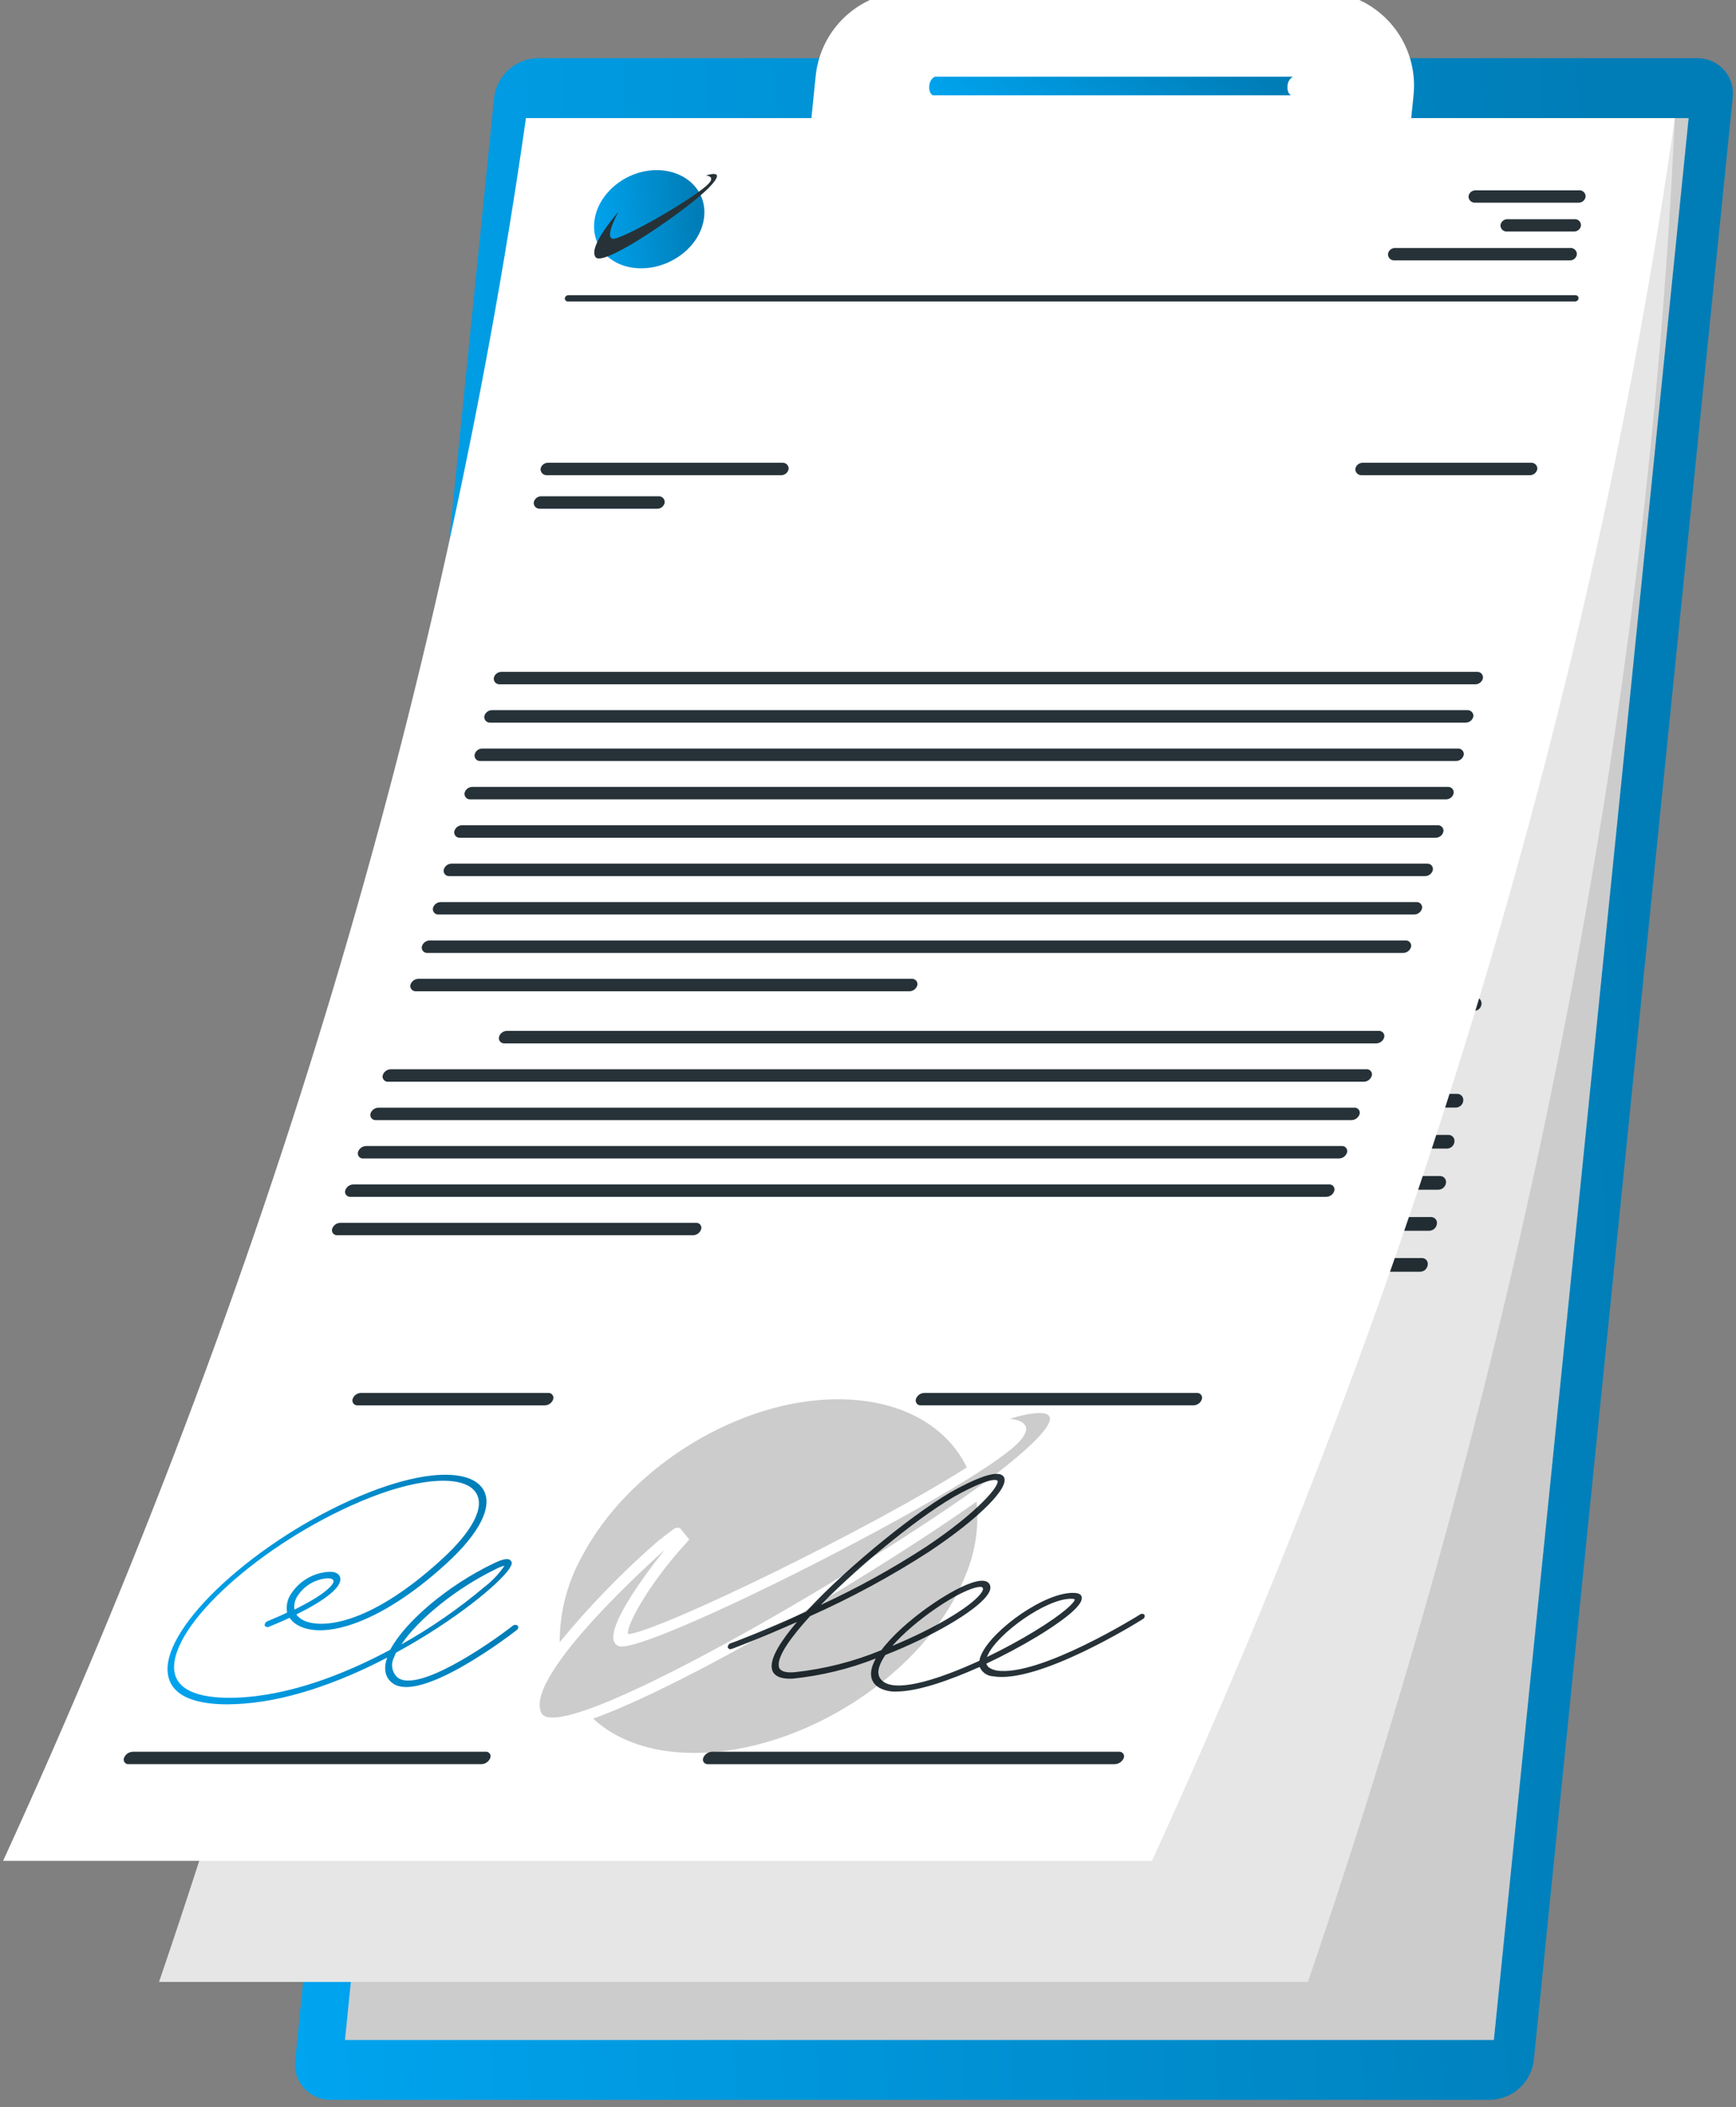 <svg width="150" height="182" viewBox="0 0 150 182" fill="none" xmlns="http://www.w3.org/2000/svg">
<rect x="0" y="0" width="150" height="182" fill="#808080" stroke="none"/>
<path d="M128.744 181.361H28.601C28.162 181.37 27.726 181.285 27.323 181.112C26.92 180.938 26.559 180.681 26.265 180.356C25.971 180.031 25.751 179.647 25.62 179.23C25.489 178.813 25.45 178.373 25.506 177.94L42.691 8.451C42.798 7.521 43.241 6.662 43.937 6.032C44.633 5.402 45.535 5.044 46.476 5.024H146.619C147.059 5.016 147.495 5.101 147.898 5.275C148.301 5.449 148.662 5.708 148.956 6.033C149.25 6.358 149.469 6.742 149.6 7.16C149.731 7.577 149.77 8.017 149.714 8.451L132.53 177.94C132.422 178.869 131.979 179.728 131.283 180.357C130.587 180.986 129.685 181.342 128.744 181.361Z" fill="url(#paint0_linear_572_9139)"/>
<path d="M113.75 17.865H76.744C76.392 17.872 76.042 17.804 75.719 17.665C75.395 17.525 75.106 17.318 74.871 17.058C74.635 16.797 74.459 16.489 74.354 16.154C74.249 15.82 74.217 15.467 74.262 15.12L75.292 4.929C75.313 4.797 75.379 4.676 75.478 4.586C75.578 4.495 75.705 4.441 75.839 4.432H117.381C117.444 4.432 117.507 4.445 117.564 4.47C117.622 4.496 117.674 4.533 117.715 4.581C117.757 4.628 117.788 4.683 117.807 4.743C117.825 4.804 117.83 4.867 117.821 4.929L116.792 15.12C116.704 15.865 116.348 16.555 115.788 17.059C115.229 17.564 114.505 17.85 113.75 17.865Z" fill="#263238"/>
<path d="M97.084 -0.225C96.329 -0.207 95.606 0.081 95.048 0.587C94.49 1.093 94.135 1.782 94.048 2.527L93.613 6.794H99.149L99.578 2.527C99.623 2.178 99.592 1.823 99.487 1.487C99.382 1.151 99.204 0.842 98.968 0.58C98.731 0.319 98.439 0.112 98.114 -0.027C97.789 -0.166 97.437 -0.234 97.084 -0.225ZM96.667 3.87C96.524 3.874 96.382 3.847 96.25 3.791C96.119 3.735 96.001 3.651 95.905 3.545C95.81 3.439 95.738 3.314 95.696 3.178C95.654 3.042 95.642 2.899 95.661 2.758C95.695 2.455 95.84 2.176 96.066 1.971C96.293 1.766 96.587 1.65 96.893 1.645C97.035 1.643 97.177 1.672 97.307 1.729C97.438 1.785 97.555 1.869 97.65 1.975C97.745 2.08 97.817 2.204 97.859 2.339C97.903 2.474 97.916 2.617 97.899 2.758C97.863 3.06 97.719 3.339 97.492 3.543C97.266 3.748 96.973 3.864 96.667 3.87Z" fill="#263238"/>
<path d="M114.047 7.385L113.303 14.794H98.321C98.346 14.456 98.3 14.117 98.186 13.798C98.071 13.479 97.891 13.187 97.657 12.941C97.423 12.695 97.14 12.5 96.826 12.369C96.512 12.238 96.174 12.173 95.833 12.179C95.1 12.194 94.396 12.464 93.843 12.942C93.289 13.42 92.921 14.075 92.803 14.794H77.821L78.571 7.385H114.047Z" stroke="white" stroke-width="16.267" stroke-linecap="round" stroke-linejoin="round"/>
<path d="M111.249 7.427C111.251 7.264 111.296 7.104 111.378 6.963C111.46 6.822 111.578 6.705 111.719 6.622H80.767C80.626 6.705 80.508 6.822 80.426 6.963C80.343 7.104 80.299 7.264 80.297 7.427C80.231 8.066 80.6 8.232 80.6 8.232H111.553C111.553 8.232 111.184 8.066 111.249 7.427Z" fill="url(#paint1_linear_572_9139)"/>
<path d="M129.077 176.188H29.81L46.637 10.202H145.905L129.077 176.188Z" fill="white"/>
<path d="M138.023 27.718H51.023C50.944 27.718 50.869 27.687 50.813 27.632C50.757 27.576 50.726 27.501 50.726 27.423C50.726 27.344 50.757 27.269 50.813 27.213C50.869 27.158 50.944 27.127 51.023 27.127H138.023C138.102 27.127 138.178 27.158 138.234 27.213C138.289 27.269 138.321 27.344 138.321 27.423C138.321 27.501 138.289 27.576 138.234 27.632C138.178 27.687 138.102 27.718 138.023 27.718Z" fill="#263238"/>
<path d="M62.357 19.866C62.203 21.142 61.591 22.32 60.633 23.182C59.675 24.044 58.435 24.533 57.142 24.558C56.539 24.575 55.939 24.461 55.384 24.224C54.83 23.987 54.333 23.634 53.93 23.187C53.526 22.741 53.225 22.213 53.047 21.639C52.869 21.066 52.818 20.461 52.898 19.866C53.051 18.593 53.661 17.417 54.616 16.555C55.57 15.693 56.806 15.202 58.095 15.173C58.7 15.154 59.302 15.266 59.859 15.502C60.416 15.737 60.914 16.091 61.32 16.537C61.726 16.984 62.029 17.513 62.208 18.088C62.387 18.663 62.438 19.269 62.357 19.866Z" fill="url(#paint2_linear_572_9139)"/>
<path d="M54.952 19.162C54.952 19.162 52.416 22.482 53.166 23.499C53.916 24.517 60.958 18.819 62.648 16.866C64.339 14.913 62.356 15.682 62.356 15.682C62.356 15.682 63.101 15.723 62.702 16.327C61.886 17.558 55.202 21.943 54.523 21.712C53.845 21.482 54.952 19.162 54.952 19.162Z" fill="#263238"/>
<path d="M137.881 18.292H128.953C128.795 18.292 128.643 18.23 128.532 18.119C128.42 18.008 128.357 17.857 128.357 17.7C128.357 17.543 128.42 17.393 128.532 17.282C128.643 17.171 128.795 17.108 128.953 17.108H137.881C138.039 17.108 138.19 17.171 138.302 17.282C138.414 17.393 138.476 17.543 138.476 17.7C138.476 17.857 138.414 18.008 138.302 18.119C138.19 18.23 138.039 18.292 137.881 18.292Z" fill="#263238"/>
<path d="M137.601 21.049H131.834C131.676 21.049 131.524 20.987 131.413 20.876C131.301 20.765 131.238 20.614 131.238 20.457C131.238 20.3 131.301 20.15 131.413 20.039C131.524 19.928 131.676 19.866 131.834 19.866H137.601C137.759 19.866 137.911 19.928 138.022 20.039C138.134 20.15 138.197 20.3 138.197 20.457C138.197 20.614 138.134 20.765 138.022 20.876C137.911 20.987 137.759 21.049 137.601 21.049Z" fill="#263238"/>
<path d="M137.321 23.807H122.25C122.092 23.807 121.94 23.745 121.829 23.634C121.717 23.523 121.654 23.372 121.654 23.215C121.654 23.058 121.717 22.908 121.829 22.797C121.94 22.686 122.092 22.623 122.25 22.623H137.321C137.479 22.623 137.63 22.686 137.742 22.797C137.853 22.908 137.916 23.058 137.916 23.215C137.916 23.372 137.853 23.523 137.742 23.634C137.63 23.745 137.479 23.807 137.321 23.807Z" fill="#263238"/>
<path d="M73.53 34.82C73.606 34.105 73.951 33.445 74.494 32.971C75.038 32.497 75.742 32.245 76.465 32.264C76.823 32.243 77.182 32.308 77.511 32.452C77.84 32.596 78.13 32.815 78.358 33.092L77.703 33.684C77.55 33.493 77.355 33.341 77.133 33.238C76.911 33.136 76.668 33.086 76.423 33.092C75.929 33.08 75.45 33.258 75.085 33.589C74.721 33.92 74.498 34.378 74.465 34.867C74.423 35.094 74.434 35.328 74.498 35.55C74.561 35.771 74.674 35.976 74.83 36.147C74.985 36.319 75.177 36.453 75.393 36.538C75.608 36.624 75.84 36.66 76.072 36.643C76.332 36.642 76.59 36.59 76.829 36.488C77.068 36.386 77.284 36.238 77.465 36.051L78.006 36.643C77.737 36.914 77.415 37.128 77.06 37.27C76.705 37.413 76.324 37.481 75.941 37.471C75.594 37.5 75.246 37.448 74.922 37.321C74.599 37.194 74.309 36.995 74.076 36.738C73.843 36.482 73.672 36.175 73.578 35.843C73.483 35.51 73.467 35.16 73.53 34.82Z" fill="black"/>
<path d="M78.613 34.82C78.692 34.099 79.043 33.434 79.595 32.96C80.147 32.486 80.86 32.237 81.589 32.264C81.927 32.236 82.267 32.285 82.584 32.406C82.901 32.527 83.187 32.718 83.42 32.963C83.653 33.208 83.828 33.502 83.931 33.824C84.034 34.145 84.064 34.486 84.017 34.82C83.939 35.535 83.592 36.195 83.046 36.668C82.5 37.14 81.795 37.391 81.071 37.371C80.731 37.401 80.389 37.355 80.069 37.236C79.749 37.117 79.461 36.928 79.225 36.683C78.989 36.438 78.811 36.144 78.705 35.821C78.599 35.498 78.568 35.156 78.613 34.82ZM83.059 34.82C83.101 34.596 83.091 34.365 83.03 34.145C82.969 33.925 82.858 33.721 82.706 33.55C82.554 33.379 82.365 33.245 82.153 33.157C81.94 33.069 81.711 33.031 81.482 33.045C80.993 33.041 80.52 33.222 80.161 33.552C79.802 33.881 79.582 34.335 79.547 34.82C79.507 35.044 79.517 35.275 79.579 35.495C79.641 35.714 79.751 35.917 79.903 36.088C80.055 36.258 80.244 36.393 80.455 36.481C80.667 36.569 80.896 36.608 81.125 36.595C81.614 36.6 82.086 36.418 82.445 36.089C82.805 35.759 83.024 35.305 83.059 34.82Z" fill="black"/>
<path d="M89.679 32.334L89.173 37.299H88.411L85.994 33.938L85.655 37.282H84.732L85.238 32.317H86L88.417 35.678L88.756 32.317L89.679 32.334Z" fill="black"/>
<path d="M91.958 33.139H90.297L90.38 32.358H94.642L94.565 33.139H92.91L92.481 37.323H91.553L91.958 33.139Z" fill="black"/>
<path d="M98.089 37.282L97.214 35.826C97.151 35.832 97.087 35.832 97.024 35.826H95.893L95.744 37.27H94.815L95.321 32.305H97.381C98.69 32.305 99.44 32.974 99.327 34.08C99.303 34.433 99.174 34.771 98.956 35.051C98.737 35.33 98.439 35.538 98.101 35.648L99.089 37.282H98.089ZM97.256 33.098H96.173L95.97 35.074H97.053C97.869 35.074 98.327 34.708 98.393 34.08C98.458 33.453 98.071 33.139 97.256 33.139V33.098Z" fill="black"/>
<path d="M103.398 36.151H100.898L100.303 37.299H99.345L102.095 32.334H102.976L104.761 37.282H103.791L103.398 36.151ZM103.166 35.429L102.44 33.258L101.285 35.429H103.166Z" fill="black"/>
<path d="M105.214 34.82C105.29 34.105 105.634 33.445 106.178 32.971C106.722 32.497 107.425 32.245 108.148 32.263C108.507 32.243 108.866 32.308 109.195 32.452C109.524 32.596 109.814 32.815 110.041 33.092L109.386 33.684C109.234 33.494 109.04 33.342 108.819 33.239C108.598 33.137 108.356 33.086 108.113 33.092C107.618 33.08 107.138 33.258 106.773 33.588C106.407 33.919 106.183 34.377 106.148 34.867C106.107 35.094 106.118 35.327 106.181 35.549C106.244 35.771 106.358 35.976 106.513 36.147C106.668 36.319 106.861 36.452 107.076 36.538C107.292 36.624 107.524 36.66 107.755 36.642C108.016 36.642 108.273 36.59 108.513 36.488C108.752 36.386 108.968 36.238 109.148 36.051L109.69 36.642C109.421 36.914 109.099 37.127 108.744 37.27C108.388 37.412 108.007 37.481 107.624 37.471C107.278 37.499 106.929 37.448 106.606 37.321C106.283 37.194 105.993 36.994 105.76 36.738C105.527 36.481 105.356 36.175 105.261 35.842C105.167 35.51 105.15 35.16 105.214 34.82Z" fill="black"/>
<path d="M111.905 33.139H110.238L110.316 32.358H114.554L114.476 33.139H112.822L112.393 37.323H111.47L111.905 33.139Z" fill="black"/>
<path d="M70.636 44.288H50.398C50.24 44.288 50.089 44.226 49.977 44.115C49.865 44.004 49.803 43.853 49.803 43.696C49.803 43.539 49.865 43.389 49.977 43.278C50.089 43.167 50.24 43.105 50.398 43.105H70.636C70.794 43.105 70.945 43.167 71.057 43.278C71.169 43.389 71.231 43.539 71.231 43.696C71.231 43.853 71.169 44.004 71.057 44.115C70.945 44.226 70.794 44.288 70.636 44.288Z" fill="#263238"/>
<path d="M60.203 47.484H50.084C49.926 47.484 49.774 47.422 49.663 47.31C49.551 47.2 49.488 47.049 49.488 46.892C49.488 46.735 49.551 46.585 49.663 46.474C49.774 46.363 49.926 46.3 50.084 46.3H60.203C60.36 46.3 60.512 46.363 60.623 46.474C60.735 46.585 60.798 46.735 60.798 46.892C60.798 47.049 60.735 47.2 60.623 47.31C60.512 47.422 60.36 47.484 60.203 47.484Z" fill="#263238"/>
<path d="M132.685 64.19H48.405C48.247 64.19 48.096 64.127 47.984 64.016C47.872 63.905 47.81 63.755 47.81 63.598C47.81 63.441 47.872 63.29 47.984 63.179C48.096 63.069 48.247 63.006 48.405 63.006H132.685C132.842 63.006 132.994 63.069 133.105 63.179C133.217 63.29 133.28 63.441 133.28 63.598C133.28 63.755 133.217 63.905 133.105 64.016C132.994 64.127 132.842 64.19 132.685 64.19Z" fill="#263238"/>
<path d="M132.316 67.835H48.03C47.872 67.835 47.721 67.773 47.609 67.662C47.497 67.551 47.435 67.4 47.435 67.243C47.435 67.086 47.497 66.936 47.609 66.825C47.721 66.714 47.872 66.651 48.03 66.651H132.316C132.473 66.651 132.625 66.714 132.736 66.825C132.848 66.936 132.911 67.086 132.911 67.243C132.911 67.4 132.848 67.551 132.736 67.662C132.625 67.773 132.473 67.835 132.316 67.835Z" fill="#263238"/>
<path d="M131.946 71.486H47.661C47.503 71.486 47.351 71.424 47.24 71.313C47.128 71.202 47.065 71.052 47.065 70.894C47.065 70.738 47.128 70.587 47.24 70.476C47.351 70.365 47.503 70.303 47.661 70.303H131.946C132.104 70.303 132.256 70.365 132.367 70.476C132.479 70.587 132.542 70.738 132.542 70.894C132.542 71.052 132.479 71.202 132.367 71.313C132.256 71.424 132.104 71.486 131.946 71.486Z" fill="#263238"/>
<path d="M131.577 75.155H47.291C47.134 75.155 46.982 75.093 46.871 74.982C46.759 74.871 46.696 74.72 46.696 74.564C46.696 74.406 46.759 74.256 46.871 74.145C46.982 74.034 47.134 73.972 47.291 73.972H131.577C131.735 73.972 131.887 74.034 131.998 74.145C132.11 74.256 132.172 74.406 132.172 74.564C132.172 74.72 132.11 74.871 131.998 74.982C131.887 75.093 131.735 75.155 131.577 75.155Z" fill="#263238"/>
<path d="M131.202 78.777H46.922C46.764 78.777 46.613 78.715 46.502 78.603C46.39 78.493 46.327 78.342 46.327 78.185C46.327 78.028 46.39 77.878 46.502 77.767C46.613 77.656 46.764 77.593 46.922 77.593H131.202C131.36 77.593 131.511 77.656 131.623 77.767C131.735 77.878 131.797 78.028 131.797 78.185C131.797 78.342 131.735 78.493 131.623 78.603C131.511 78.715 131.36 78.777 131.202 78.777Z" fill="#263238"/>
<path d="M130.833 82.422H46.553C46.395 82.422 46.244 82.36 46.132 82.249C46.021 82.138 45.958 81.987 45.958 81.83C45.958 81.673 46.021 81.523 46.132 81.412C46.244 81.301 46.395 81.239 46.553 81.239H130.833C130.991 81.239 131.142 81.301 131.254 81.412C131.366 81.523 131.428 81.673 131.428 81.83C131.428 81.987 131.366 82.138 131.254 82.249C131.142 82.36 130.991 82.422 130.833 82.422Z" fill="#263238"/>
<path d="M130.464 86.073H46.184C46.026 86.073 45.875 86.011 45.763 85.9C45.652 85.789 45.589 85.639 45.589 85.482C45.589 85.325 45.652 85.174 45.763 85.063C45.875 84.952 46.026 84.89 46.184 84.89H130.464C130.622 84.89 130.773 84.952 130.885 85.063C130.996 85.174 131.059 85.325 131.059 85.482C131.059 85.639 130.996 85.789 130.885 85.9C130.773 86.011 130.622 86.073 130.464 86.073Z" fill="#263238"/>
<path d="M130.095 89.719H45.834C45.676 89.719 45.524 89.656 45.413 89.545C45.301 89.434 45.238 89.284 45.238 89.127C45.238 88.97 45.301 88.82 45.413 88.709C45.524 88.597 45.676 88.535 45.834 88.535H130.095C130.253 88.535 130.405 88.597 130.516 88.709C130.628 88.82 130.691 88.97 130.691 89.127C130.691 89.284 130.628 89.434 130.516 89.545C130.405 89.656 130.253 89.719 130.095 89.719Z" fill="#263238"/>
<path d="M88.06 93.364H45.447C45.289 93.364 45.138 93.302 45.026 93.191C44.914 93.08 44.852 92.929 44.852 92.772C44.852 92.615 44.914 92.465 45.026 92.354C45.138 92.243 45.289 92.18 45.447 92.18H88.06C88.218 92.18 88.369 92.243 88.481 92.354C88.592 92.465 88.655 92.615 88.655 92.772C88.655 92.929 88.592 93.08 88.481 93.191C88.369 93.302 88.218 93.364 88.06 93.364Z" fill="#263238"/>
<path d="M135.327 44.288H120.792C120.634 44.288 120.482 44.226 120.371 44.115C120.259 44.004 120.196 43.853 120.196 43.696C120.196 43.539 120.259 43.389 120.371 43.278C120.482 43.167 120.634 43.105 120.792 43.105H135.327C135.485 43.105 135.637 43.167 135.748 43.278C135.86 43.389 135.922 43.539 135.922 43.696C135.922 43.853 135.86 44.004 135.748 44.115C135.637 44.226 135.485 44.288 135.327 44.288Z" fill="#263238"/>
<path d="M129.262 98.311H53.953C53.795 98.311 53.643 98.249 53.532 98.138C53.42 98.027 53.357 97.876 53.357 97.719C53.357 97.562 53.42 97.412 53.532 97.301C53.643 97.19 53.795 97.127 53.953 97.127H129.262C129.42 97.127 129.571 97.19 129.683 97.301C129.795 97.412 129.857 97.562 129.857 97.719C129.857 97.876 129.795 98.027 129.683 98.138C129.571 98.249 129.42 98.311 129.262 98.311Z" fill="#263238"/>
<path d="M128.857 101.956H44.571C44.413 101.956 44.261 101.894 44.15 101.783C44.038 101.672 43.976 101.522 43.976 101.365C43.976 101.208 44.038 101.057 44.15 100.946C44.261 100.835 44.413 100.773 44.571 100.773H128.857C129.014 100.773 129.166 100.835 129.277 100.946C129.389 101.057 129.452 101.208 129.452 101.365C129.452 101.522 129.389 101.672 129.277 101.783C129.166 101.894 129.014 101.956 128.857 101.956Z" fill="#263238"/>
<path d="M128.487 105.602H44.202C44.044 105.602 43.892 105.54 43.781 105.429C43.669 105.318 43.606 105.167 43.606 105.01C43.606 104.853 43.669 104.703 43.781 104.592C43.892 104.481 44.044 104.418 44.202 104.418H128.487C128.645 104.418 128.797 104.481 128.908 104.592C129.02 104.703 129.083 104.853 129.083 105.01C129.083 105.167 129.02 105.318 128.908 105.429C128.797 105.54 128.645 105.602 128.487 105.602Z" fill="#263238"/>
<path d="M128.113 109.253H43.834C43.676 109.253 43.524 109.191 43.413 109.08C43.301 108.969 43.238 108.818 43.238 108.661C43.238 108.504 43.301 108.354 43.413 108.243C43.524 108.132 43.676 108.07 43.834 108.07H128.113C128.271 108.07 128.423 108.132 128.534 108.243C128.646 108.354 128.709 108.504 128.709 108.661C128.709 108.818 128.646 108.969 128.534 109.08C128.423 109.191 128.271 109.253 128.113 109.253Z" fill="#263238"/>
<path d="M127.743 112.898H43.452C43.294 112.898 43.142 112.836 43.031 112.725C42.919 112.614 42.856 112.464 42.856 112.307C42.856 112.15 42.919 111.999 43.031 111.888C43.142 111.777 43.294 111.715 43.452 111.715H127.743C127.901 111.715 128.053 111.777 128.164 111.888C128.276 111.999 128.339 112.15 128.339 112.307C128.339 112.464 128.276 112.614 128.164 112.725C128.053 112.836 127.901 112.898 127.743 112.898Z" fill="#263238"/>
<path d="M73.809 116.544H43.095C42.937 116.544 42.786 116.481 42.674 116.37C42.563 116.259 42.5 116.109 42.5 115.952C42.5 115.795 42.563 115.644 42.674 115.533C42.786 115.422 42.937 115.36 43.095 115.36H73.809C73.967 115.36 74.119 115.422 74.23 115.533C74.342 115.644 74.405 115.795 74.405 115.952C74.405 116.109 74.342 116.259 74.23 116.37C74.119 116.481 73.967 116.544 73.809 116.544Z" fill="#263238"/>
<g opacity="0.2">
<path d="M129.077 176.188H29.81L46.637 10.202H145.905L129.077 176.188Z" fill="black"/>
</g>
<path d="M113.011 171.176H13.743C31.969 117.786 42.981 63.592 45.446 10.214H144.713C142.261 63.592 131.237 117.763 113.011 171.176Z" fill="white"/>
<path d="M136.97 27.127H49.964C49.886 27.127 49.812 27.098 49.755 27.045C49.699 26.992 49.665 26.92 49.66 26.843C49.659 26.805 49.666 26.767 49.681 26.731C49.695 26.695 49.717 26.663 49.744 26.636C49.771 26.609 49.804 26.588 49.839 26.573C49.875 26.559 49.913 26.552 49.952 26.553H136.952C137.031 26.553 137.107 26.583 137.165 26.637C137.222 26.691 137.257 26.765 137.261 26.843C137.261 26.881 137.254 26.918 137.239 26.953C137.224 26.988 137.203 27.02 137.176 27.046C137.148 27.072 137.116 27.093 137.081 27.107C137.046 27.121 137.008 27.128 136.97 27.127Z" fill="#263238"/>
<path d="M61.035 19.528C60.919 20.771 60.339 21.926 59.409 22.765C58.479 23.604 57.267 24.067 56.011 24.061C55.414 24.08 54.82 23.974 54.267 23.751C53.713 23.528 53.212 23.192 52.797 22.765C52.382 22.338 52.061 21.83 51.855 21.273C51.649 20.715 51.562 20.121 51.601 19.528C51.71 18.289 52.283 17.135 53.206 16.296C54.13 15.456 55.337 14.992 56.589 14.995C57.187 14.977 57.783 15.083 58.338 15.306C58.894 15.529 59.396 15.864 59.814 16.29C60.232 16.716 60.557 17.224 60.767 17.782C60.977 18.339 61.069 18.934 61.035 19.528Z" fill="url(#paint3_linear_572_9139)"/>
<path d="M53.606 18.854C53.606 18.854 51.225 22.067 51.993 23.05C52.761 24.032 59.624 18.523 61.214 16.635C62.803 14.747 60.862 15.505 60.868 15.505C60.874 15.505 61.612 15.546 61.243 16.096C60.493 17.28 53.981 21.529 53.285 21.304C52.589 21.079 53.606 18.854 53.606 18.854Z" fill="#263238"/>
<path d="M136.5 18.014H127.572C127.491 18.018 127.41 18.005 127.335 17.977C127.259 17.949 127.19 17.907 127.131 17.851C127.073 17.796 127.026 17.729 126.995 17.655C126.963 17.582 126.946 17.502 126.947 17.422C126.941 17.343 126.953 17.264 126.981 17.189C127.009 17.115 127.053 17.048 127.109 16.992C127.166 16.936 127.233 16.892 127.308 16.864C127.383 16.837 127.462 16.825 127.542 16.83H136.47C136.628 16.83 136.78 16.892 136.891 17.003C137.003 17.114 137.066 17.265 137.066 17.422C137.071 17.498 137.059 17.575 137.033 17.647C137.007 17.719 136.966 17.785 136.913 17.84C136.86 17.896 136.796 17.94 136.725 17.97C136.654 18 136.577 18.015 136.5 18.014Z" fill="#263238"/>
<path d="M136.31 20.677H130.542C130.384 20.677 130.233 20.614 130.121 20.503C130.009 20.392 129.947 20.242 129.947 20.085C129.941 20.006 129.953 19.926 129.981 19.852C130.009 19.778 130.053 19.711 130.109 19.655C130.166 19.599 130.233 19.555 130.308 19.527C130.383 19.499 130.462 19.488 130.542 19.493H136.31C136.467 19.493 136.619 19.555 136.731 19.666C136.842 19.777 136.905 19.928 136.905 20.085C136.91 20.164 136.898 20.243 136.87 20.317C136.842 20.391 136.799 20.459 136.742 20.515C136.686 20.571 136.618 20.614 136.543 20.642C136.469 20.67 136.389 20.682 136.31 20.677Z" fill="#263238"/>
<path d="M136.148 23.346H121.077C120.919 23.346 120.767 23.283 120.656 23.172C120.544 23.061 120.481 22.911 120.481 22.754C120.481 22.597 120.544 22.446 120.656 22.335C120.767 22.224 120.919 22.162 121.077 22.162H136.142C136.3 22.162 136.451 22.224 136.563 22.335C136.675 22.446 136.737 22.597 136.737 22.754C136.737 22.91 136.676 23.059 136.565 23.17C136.455 23.281 136.305 23.344 136.148 23.346Z" fill="#263238"/>
<path d="M72.618 34.003C72.694 33.303 73.035 32.656 73.572 32.197C74.11 31.737 74.803 31.499 75.511 31.53C75.87 31.509 76.228 31.571 76.558 31.711C76.889 31.85 77.182 32.064 77.416 32.334L76.773 32.873C76.618 32.685 76.421 32.534 76.198 32.431C75.976 32.329 75.733 32.277 75.488 32.281C75.008 32.263 74.54 32.428 74.18 32.743C73.82 33.058 73.595 33.499 73.553 33.974C73.525 34.197 73.547 34.423 73.618 34.636C73.689 34.849 73.807 35.044 73.963 35.206C74.119 35.368 74.31 35.494 74.521 35.573C74.732 35.653 74.959 35.685 75.184 35.666C75.443 35.665 75.7 35.611 75.938 35.51C76.176 35.408 76.391 35.26 76.571 35.074L77.118 35.625C76.848 35.891 76.526 36.099 76.172 36.238C75.818 36.376 75.439 36.441 75.059 36.43C73.529 36.477 72.488 35.441 72.618 34.003Z" fill="black"/>
<path d="M77.703 34.003C77.781 33.3 78.125 32.653 78.665 32.194C79.206 31.734 79.903 31.497 80.613 31.53C82.161 31.53 83.214 32.571 83.084 34.003C83.003 34.706 82.657 35.352 82.115 35.812C81.574 36.271 80.878 36.508 80.167 36.477C78.619 36.477 77.578 35.423 77.703 34.003ZM82.149 34.003C82.177 33.782 82.155 33.559 82.085 33.347C82.016 33.136 81.9 32.942 81.746 32.781C81.593 32.619 81.405 32.493 81.197 32.412C80.989 32.33 80.765 32.296 80.542 32.311C80.068 32.3 79.607 32.469 79.253 32.783C78.9 33.097 78.679 33.533 78.637 34.003C78.608 34.224 78.629 34.447 78.698 34.659C78.767 34.87 78.882 35.064 79.035 35.226C79.188 35.388 79.376 35.514 79.584 35.595C79.792 35.676 80.015 35.711 80.238 35.696C80.712 35.705 81.172 35.536 81.525 35.222C81.879 34.908 82.1 34.472 82.143 34.003H82.149Z" fill="black"/>
<path d="M88.726 31.595C88.587 33.197 88.442 34.802 88.291 36.412H87.529C86.712 35.323 85.892 34.236 85.071 33.151C84.976 34.234 84.874 35.323 84.773 36.412H83.851C84.005 34.802 84.15 33.197 84.285 31.595H85.047L87.499 34.856C87.595 33.767 87.696 32.684 87.785 31.595H88.726Z" fill="black"/>
<path d="M91.017 32.352H89.362C89.362 32.098 89.404 31.849 89.428 31.595H93.666C93.666 31.849 93.624 32.098 93.6 32.352H91.946C91.827 33.702 91.707 35.057 91.577 36.412H90.648C90.779 35.057 90.898 33.731 91.017 32.352Z" fill="black"/>
<path d="M97.208 36.412L96.315 34.998H94.994C94.952 35.465 94.911 35.938 94.863 36.406H93.94C94.091 34.796 94.234 33.191 94.369 31.589H96.428C97.738 31.589 98.5 32.234 98.405 33.305C98.381 33.647 98.255 33.974 98.043 34.244C97.831 34.514 97.542 34.714 97.214 34.82C97.553 35.347 97.887 35.873 98.22 36.406L97.208 36.412ZM96.315 32.352H95.238C95.184 32.991 95.125 33.63 95.071 34.27H96.155C96.97 34.27 97.423 33.914 97.476 33.311C97.53 32.707 97.131 32.352 96.315 32.352Z" fill="black"/>
<path d="M102.506 35.294H100L99.404 36.412H98.452C99.353 34.802 100.246 33.197 101.131 31.595H102.047C102.662 33.197 103.27 34.802 103.869 36.412H102.899L102.506 35.294ZM102.262 34.595C102.012 33.891 101.762 33.193 101.506 32.489C101.131 33.193 100.762 33.891 100.381 34.595H102.262Z" fill="black"/>
<path d="M104.303 34.003C104.378 33.302 104.719 32.656 105.257 32.197C105.794 31.737 106.488 31.498 107.196 31.53C107.555 31.512 107.913 31.575 108.244 31.714C108.575 31.854 108.87 32.066 109.107 32.334L108.458 32.873C108.302 32.684 108.106 32.533 107.883 32.431C107.66 32.328 107.417 32.277 107.172 32.281C106.693 32.263 106.225 32.428 105.865 32.743C105.504 33.058 105.28 33.499 105.238 33.974C105.209 34.196 105.231 34.423 105.302 34.636C105.373 34.849 105.491 35.044 105.647 35.206C105.804 35.368 105.994 35.494 106.206 35.573C106.417 35.653 106.643 35.685 106.868 35.666C107.128 35.664 107.384 35.611 107.622 35.51C107.86 35.408 108.076 35.26 108.255 35.074L108.803 35.625C108.533 35.891 108.211 36.099 107.857 36.238C107.502 36.376 107.124 36.441 106.743 36.429C105.214 36.477 104.166 35.441 104.303 34.003Z" fill="black"/>
<path d="M110.952 32.352H109.297C109.297 32.098 109.339 31.849 109.362 31.595H113.6C113.6 31.849 113.559 32.098 113.535 32.352H111.904C111.789 33.702 111.666 35.055 111.535 36.412H110.612C110.714 35.057 110.839 33.731 110.952 32.352Z" fill="black"/>
<path d="M69.786 43.2H49.548C49.46 43.221 49.368 43.223 49.28 43.204C49.191 43.186 49.108 43.147 49.037 43.092C48.965 43.037 48.908 42.966 48.868 42.885C48.828 42.804 48.808 42.715 48.808 42.626C48.808 42.535 48.828 42.447 48.868 42.366C48.908 42.285 48.965 42.214 49.037 42.159C49.108 42.104 49.191 42.065 49.28 42.047C49.368 42.028 49.46 42.03 49.548 42.051H69.786C69.873 42.03 69.965 42.028 70.054 42.047C70.142 42.065 70.225 42.104 70.297 42.159C70.368 42.214 70.426 42.285 70.465 42.366C70.505 42.447 70.526 42.535 70.526 42.626C70.526 42.715 70.505 42.804 70.465 42.885C70.426 42.966 70.368 43.037 70.297 43.092C70.225 43.147 70.142 43.186 70.054 43.204C69.965 43.223 69.873 43.221 69.786 43.2Z" fill="#263238"/>
<path d="M59.333 46.283H49.214C49.056 46.283 48.905 46.22 48.794 46.109C48.682 45.998 48.619 45.848 48.619 45.691C48.619 45.534 48.682 45.383 48.794 45.272C48.905 45.161 49.056 45.099 49.214 45.099H59.333C59.491 45.099 59.643 45.161 59.754 45.272C59.866 45.383 59.929 45.534 59.929 45.691C59.929 45.848 59.866 45.998 59.754 46.109C59.643 46.22 59.491 46.283 59.333 46.283Z" fill="#263238"/>
<path d="M131.446 62.497H47.166C47.009 62.497 46.857 62.435 46.746 62.324C46.634 62.213 46.571 62.062 46.571 61.905C46.571 61.748 46.634 61.598 46.746 61.487C46.857 61.376 47.009 61.313 47.166 61.313H131.488C131.646 61.313 131.797 61.376 131.909 61.487C132.021 61.598 132.083 61.748 132.083 61.905C132.083 61.987 132.067 62.067 132.034 62.142C132.002 62.216 131.954 62.283 131.894 62.339C131.835 62.395 131.764 62.437 131.687 62.464C131.61 62.492 131.528 62.503 131.446 62.497Z" fill="#263238"/>
<path d="M130.952 66.042H46.655C46.575 66.048 46.495 66.037 46.42 66.01C46.344 65.982 46.276 65.939 46.22 65.882C46.163 65.826 46.12 65.758 46.092 65.684C46.064 65.609 46.053 65.529 46.059 65.45C46.059 65.293 46.122 65.143 46.234 65.032C46.345 64.921 46.497 64.858 46.655 64.858H130.982C131.061 64.853 131.141 64.865 131.216 64.893C131.29 64.921 131.358 64.964 131.415 65.02C131.471 65.076 131.515 65.144 131.543 65.218C131.571 65.292 131.582 65.371 131.577 65.45C131.577 65.53 131.561 65.61 131.529 65.684C131.497 65.757 131.451 65.824 131.392 65.879C131.334 65.935 131.265 65.978 131.189 66.006C131.113 66.034 131.033 66.046 130.952 66.042Z" fill="#263238"/>
<path d="M130.399 69.581H46.114C46.034 69.587 45.954 69.576 45.879 69.548C45.803 69.521 45.735 69.478 45.679 69.421C45.622 69.365 45.578 69.297 45.551 69.223C45.523 69.148 45.512 69.068 45.518 68.989C45.518 68.909 45.535 68.829 45.566 68.755C45.598 68.682 45.645 68.615 45.703 68.56C45.761 68.504 45.831 68.461 45.906 68.433C45.982 68.406 46.063 68.393 46.143 68.397H130.453C130.532 68.392 130.612 68.404 130.687 68.432C130.761 68.46 130.829 68.503 130.885 68.559C130.942 68.615 130.985 68.682 131.013 68.757C131.042 68.831 131.053 68.91 131.048 68.989C131.048 69.071 131.031 69.153 130.998 69.228C130.965 69.304 130.916 69.372 130.855 69.427C130.794 69.483 130.722 69.526 130.644 69.552C130.565 69.578 130.482 69.588 130.399 69.581Z" fill="#263238"/>
<path d="M129.839 73.125H45.553C45.476 73.127 45.399 73.113 45.328 73.084C45.257 73.054 45.193 73.01 45.14 72.954C45.087 72.898 45.047 72.832 45.021 72.759C44.996 72.687 44.987 72.61 44.993 72.534C45.002 72.374 45.072 72.225 45.188 72.115C45.304 72.005 45.458 71.943 45.618 71.942H129.898C129.976 71.939 130.053 71.953 130.125 71.982C130.197 72.011 130.262 72.055 130.315 72.111C130.369 72.167 130.409 72.233 130.435 72.306C130.461 72.379 130.47 72.457 130.464 72.534C130.464 72.614 130.447 72.693 130.416 72.767C130.384 72.841 130.337 72.907 130.279 72.963C130.22 73.018 130.151 73.061 130.075 73.089C130 73.117 129.919 73.129 129.839 73.125Z" fill="#263238"/>
<path d="M129.255 76.67H44.975C44.898 76.673 44.821 76.659 44.749 76.63C44.678 76.601 44.613 76.557 44.56 76.501C44.507 76.445 44.467 76.378 44.442 76.305C44.417 76.232 44.408 76.155 44.416 76.078C44.423 75.918 44.493 75.766 44.611 75.656C44.729 75.546 44.885 75.485 45.047 75.487H129.326C129.404 75.484 129.48 75.499 129.551 75.528C129.623 75.558 129.687 75.602 129.74 75.658C129.792 75.714 129.833 75.78 129.858 75.853C129.883 75.925 129.893 76.002 129.886 76.078C129.876 76.238 129.805 76.388 129.688 76.498C129.571 76.607 129.416 76.669 129.255 76.67Z" fill="#263238"/>
<path d="M128.648 80.215H44.368C44.291 80.218 44.214 80.204 44.143 80.175C44.072 80.146 44.008 80.101 43.955 80.045C43.902 79.989 43.863 79.922 43.839 79.849C43.814 79.776 43.806 79.699 43.815 79.623C43.824 79.463 43.895 79.312 44.012 79.202C44.129 79.092 44.285 79.031 44.446 79.031H128.726C128.803 79.028 128.88 79.042 128.952 79.071C129.023 79.1 129.088 79.144 129.141 79.2C129.194 79.257 129.234 79.323 129.259 79.396C129.284 79.469 129.293 79.546 129.285 79.623C129.275 79.784 129.203 79.934 129.084 80.044C128.966 80.154 128.81 80.215 128.648 80.215Z" fill="#263238"/>
<path d="M128.023 83.765H43.737C43.661 83.767 43.585 83.753 43.514 83.724C43.443 83.694 43.38 83.65 43.328 83.594C43.276 83.537 43.237 83.471 43.213 83.398C43.189 83.326 43.181 83.249 43.19 83.174C43.202 83.013 43.274 82.864 43.392 82.754C43.51 82.644 43.665 82.583 43.827 82.582H128.107C128.183 82.58 128.26 82.594 128.331 82.624C128.402 82.653 128.465 82.697 128.518 82.753C128.57 82.809 128.61 82.876 128.634 82.948C128.659 83.021 128.668 83.097 128.66 83.174C128.648 83.334 128.576 83.484 128.458 83.593C128.34 83.703 128.185 83.764 128.023 83.765Z" fill="#263238"/>
<path d="M127.381 87.31H43.089C43.012 87.313 42.935 87.3 42.864 87.271C42.793 87.241 42.729 87.197 42.677 87.141C42.625 87.084 42.586 87.017 42.562 86.944C42.539 86.871 42.532 86.794 42.541 86.719C42.555 86.558 42.628 86.408 42.747 86.298C42.866 86.189 43.022 86.128 43.184 86.127H127.464C127.54 86.124 127.617 86.139 127.687 86.168C127.758 86.198 127.821 86.242 127.873 86.299C127.925 86.355 127.964 86.421 127.988 86.493C128.012 86.566 128.02 86.643 128.011 86.719C127.998 86.877 127.927 87.025 127.81 87.135C127.694 87.244 127.541 87.306 127.381 87.31Z" fill="#263238"/>
<path d="M85.029 90.855H42.416C42.339 90.858 42.262 90.844 42.191 90.815C42.12 90.786 42.056 90.742 42.004 90.685C41.952 90.629 41.913 90.562 41.889 90.489C41.866 90.416 41.859 90.339 41.868 90.263C41.883 90.102 41.958 89.952 42.078 89.843C42.198 89.733 42.354 89.672 42.517 89.671H85.118C85.195 89.669 85.271 89.683 85.342 89.713C85.412 89.743 85.476 89.787 85.528 89.843C85.58 89.899 85.619 89.966 85.643 90.038C85.667 90.111 85.675 90.187 85.666 90.263C85.65 90.422 85.577 90.569 85.46 90.678C85.343 90.787 85.189 90.85 85.029 90.855Z" fill="#263238"/>
<path d="M134.476 43.2H119.94C119.852 43.221 119.761 43.223 119.672 43.204C119.584 43.186 119.501 43.147 119.429 43.092C119.358 43.037 119.3 42.966 119.261 42.885C119.221 42.804 119.2 42.715 119.2 42.626C119.2 42.535 119.221 42.447 119.261 42.366C119.3 42.285 119.358 42.214 119.429 42.159C119.501 42.104 119.584 42.065 119.672 42.047C119.761 42.028 119.852 42.03 119.94 42.051H134.476C134.564 42.03 134.655 42.028 134.744 42.047C134.832 42.065 134.915 42.104 134.987 42.159C135.058 42.214 135.116 42.285 135.155 42.366C135.195 42.447 135.216 42.535 135.216 42.626C135.216 42.715 135.195 42.804 135.155 42.885C135.116 42.966 135.058 43.037 134.987 43.092C134.915 43.147 134.832 43.186 134.744 43.204C134.655 43.223 134.564 43.221 134.476 43.2Z" fill="#263238"/>
<path d="M125.786 95.66H50.476C50.4 95.663 50.323 95.65 50.252 95.621C50.181 95.591 50.118 95.547 50.066 95.49C50.014 95.434 49.976 95.367 49.953 95.294C49.93 95.221 49.924 95.144 49.935 95.068C49.95 94.906 50.025 94.755 50.146 94.646C50.267 94.536 50.426 94.476 50.589 94.477H125.893C125.97 94.473 126.046 94.487 126.117 94.516C126.188 94.545 126.252 94.59 126.303 94.646C126.355 94.703 126.393 94.77 126.416 94.843C126.439 94.916 126.445 94.993 126.435 95.068C126.42 95.23 126.345 95.379 126.225 95.489C126.105 95.598 125.949 95.659 125.786 95.66Z" fill="#263238"/>
<path d="M125 99.205H40.738C40.661 99.209 40.584 99.197 40.513 99.168C40.442 99.138 40.378 99.094 40.327 99.037C40.275 98.98 40.237 98.912 40.216 98.839C40.194 98.766 40.19 98.688 40.202 98.613C40.218 98.451 40.294 98.301 40.415 98.192C40.536 98.083 40.694 98.022 40.857 98.021H125.137C125.213 98.018 125.29 98.031 125.36 98.06C125.431 98.09 125.494 98.134 125.545 98.191C125.597 98.248 125.635 98.315 125.657 98.388C125.679 98.461 125.684 98.537 125.673 98.613C125.656 98.778 125.578 98.93 125.453 99.04C125.328 99.15 125.166 99.208 125 99.205Z" fill="#263238"/>
<path d="M124.268 102.755H39.988C39.911 102.759 39.835 102.745 39.764 102.716C39.694 102.687 39.63 102.642 39.579 102.585C39.528 102.529 39.49 102.462 39.468 102.389C39.446 102.316 39.441 102.239 39.452 102.164C39.472 102.002 39.55 101.854 39.671 101.745C39.793 101.636 39.95 101.575 40.113 101.572H124.405C124.481 101.568 124.557 101.582 124.628 101.611C124.699 101.641 124.762 101.685 124.813 101.742C124.864 101.798 124.902 101.866 124.924 101.938C124.946 102.011 124.952 102.088 124.94 102.164C124.92 102.327 124.84 102.477 124.717 102.586C124.593 102.695 124.433 102.755 124.268 102.755Z" fill="#263238"/>
<path d="M123.494 106.3H39.214C39.138 106.304 39.062 106.29 38.991 106.261C38.921 106.231 38.858 106.187 38.807 106.13C38.756 106.073 38.719 106.006 38.698 105.933C38.677 105.86 38.672 105.783 38.685 105.708C38.705 105.547 38.782 105.398 38.904 105.29C39.025 105.181 39.182 105.119 39.345 105.116H123.631C123.707 105.113 123.783 105.126 123.854 105.155C123.924 105.185 123.986 105.23 124.037 105.286C124.087 105.343 124.124 105.411 124.144 105.484C124.165 105.557 124.168 105.634 124.155 105.708C124.135 105.869 124.057 106.018 123.936 106.127C123.814 106.235 123.658 106.297 123.494 106.3Z" fill="#263238"/>
<path d="M122.696 109.839H38.417C38.34 109.843 38.264 109.83 38.194 109.8C38.124 109.771 38.061 109.726 38.011 109.669C37.961 109.612 37.924 109.545 37.903 109.472C37.883 109.398 37.879 109.322 37.893 109.247C37.914 109.086 37.993 108.937 38.116 108.828C38.238 108.72 38.395 108.658 38.559 108.655H122.839C122.915 108.652 122.991 108.665 123.062 108.694C123.132 108.724 123.195 108.769 123.245 108.825C123.295 108.882 123.332 108.95 123.353 109.023C123.373 109.096 123.377 109.173 123.363 109.247C123.345 109.41 123.267 109.561 123.144 109.671C123.021 109.78 122.862 109.84 122.696 109.839Z" fill="#263238"/>
<path d="M68.309 113.383H37.594C37.519 113.388 37.443 113.374 37.373 113.345C37.303 113.315 37.24 113.27 37.19 113.213C37.14 113.156 37.104 113.089 37.084 113.016C37.065 112.943 37.062 112.866 37.077 112.792C37.099 112.631 37.179 112.483 37.301 112.374C37.423 112.266 37.58 112.204 37.743 112.2H68.452C68.528 112.196 68.604 112.209 68.674 112.239C68.744 112.268 68.806 112.313 68.856 112.37C68.906 112.427 68.942 112.495 68.962 112.568C68.981 112.641 68.984 112.717 68.969 112.792C68.948 112.952 68.87 113.1 68.749 113.209C68.628 113.317 68.472 113.379 68.309 113.383Z" fill="#263238"/>
<g opacity="0.1">
<path d="M113.011 171.176H13.743C31.969 117.786 42.981 63.592 45.446 10.214H144.713C142.261 63.592 131.237 117.763 113.011 171.176Z" fill="black"/>
</g>
<path d="M99.535 160.719H0.268C23.16 110.798 38.315 60.118 45.446 10.202H144.714C137.583 60.124 122.428 110.798 99.535 160.719Z" fill="white"/>
<path d="M136.083 26.038H49.083C49.046 26.041 49.009 26.035 48.974 26.023C48.94 26.01 48.908 25.99 48.882 25.964C48.855 25.939 48.834 25.907 48.821 25.873C48.807 25.839 48.801 25.802 48.803 25.766C48.812 25.691 48.849 25.622 48.906 25.573C48.963 25.524 49.037 25.497 49.113 25.499H136.119C136.155 25.497 136.191 25.502 136.226 25.514C136.26 25.527 136.291 25.546 136.318 25.571C136.344 25.596 136.365 25.626 136.379 25.66C136.392 25.693 136.399 25.73 136.398 25.766C136.389 25.842 136.352 25.912 136.294 25.963C136.235 26.013 136.16 26.04 136.083 26.038Z" fill="#263238"/>
<path d="M60.815 18.937C60.44 21.304 57.999 23.174 55.392 23.174C52.785 23.174 50.999 21.274 51.38 18.937C51.761 16.599 54.154 14.694 56.737 14.694C59.321 14.694 61.196 16.57 60.815 18.937Z" fill="url(#paint4_linear_572_9139)"/>
<path d="M53.44 18.292C53.44 18.292 50.762 21.298 51.464 22.215C52.166 23.133 59.524 17.978 61.244 16.221C62.964 14.463 61 15.161 61 15.161C61 15.161 61.744 15.197 61.321 15.753C60.47 16.866 53.583 20.831 52.91 20.617C52.238 20.404 53.446 18.292 53.44 18.292Z" fill="#263238"/>
<path d="M136.411 17.505H127.482C127.407 17.512 127.331 17.504 127.26 17.48C127.188 17.457 127.122 17.419 127.066 17.369C127.01 17.319 126.965 17.258 126.934 17.189C126.903 17.121 126.887 17.047 126.887 16.972C126.902 16.826 126.971 16.69 127.081 16.591C127.191 16.493 127.334 16.439 127.482 16.439H136.411C136.486 16.43 136.562 16.437 136.635 16.459C136.707 16.482 136.774 16.52 136.83 16.57C136.887 16.621 136.932 16.683 136.962 16.752C136.992 16.822 137.007 16.896 137.006 16.972C136.991 17.118 136.922 17.254 136.812 17.353C136.702 17.451 136.559 17.505 136.411 17.505Z" fill="#263238"/>
<path d="M136.012 19.996H130.244C130.169 20.004 130.092 19.997 130.02 19.974C129.948 19.951 129.882 19.913 129.826 19.863C129.77 19.812 129.725 19.751 129.694 19.682C129.664 19.613 129.648 19.539 129.648 19.463C129.663 19.317 129.732 19.181 129.843 19.083C129.953 18.984 130.096 18.93 130.244 18.931H136.012C136.087 18.922 136.163 18.928 136.236 18.951C136.308 18.974 136.375 19.011 136.432 19.062C136.488 19.113 136.533 19.174 136.563 19.244C136.593 19.313 136.608 19.388 136.607 19.463C136.592 19.61 136.523 19.746 136.413 19.844C136.303 19.943 136.16 19.997 136.012 19.996Z" fill="#263238"/>
<path d="M135.595 22.488H120.524C120.449 22.497 120.372 22.49 120.3 22.468C120.227 22.445 120.161 22.407 120.104 22.357C120.048 22.306 120.003 22.244 119.973 22.175C119.942 22.105 119.927 22.031 119.929 21.955C119.944 21.803 120.017 21.663 120.134 21.564C120.25 21.465 120.401 21.414 120.554 21.422H135.655C135.73 21.413 135.807 21.42 135.879 21.443C135.952 21.465 136.018 21.503 136.075 21.554C136.131 21.604 136.176 21.666 136.207 21.735C136.237 21.805 136.252 21.88 136.25 21.955C136.243 22.033 136.22 22.109 136.183 22.178C136.146 22.247 136.095 22.308 136.035 22.357C135.974 22.407 135.904 22.444 135.828 22.466C135.753 22.488 135.674 22.496 135.595 22.488Z" fill="#263238"/>
<path d="M41.595 152.369H11.131C11.062 152.377 10.993 152.367 10.93 152.341C10.867 152.314 10.811 152.271 10.769 152.217C10.727 152.163 10.7 152.099 10.691 152.031C10.681 151.964 10.689 151.895 10.714 151.831C10.775 151.677 10.88 151.544 11.017 151.449C11.154 151.355 11.315 151.302 11.482 151.298H41.946C42.014 151.289 42.083 151.298 42.147 151.324C42.211 151.35 42.266 151.392 42.308 151.446C42.35 151.5 42.378 151.563 42.387 151.631C42.397 151.699 42.388 151.768 42.363 151.831C42.302 151.986 42.197 152.119 42.06 152.215C41.924 152.311 41.762 152.365 41.595 152.369Z" fill="#263238"/>
<path d="M96.298 152.37H61.178C61.11 152.377 61.041 152.367 60.978 152.341C60.914 152.314 60.859 152.272 60.817 152.217C60.775 152.163 60.748 152.099 60.738 152.031C60.729 151.964 60.737 151.895 60.762 151.831C60.823 151.677 60.928 151.544 61.065 151.449C61.201 151.355 61.363 151.302 61.53 151.298H96.678C96.747 151.29 96.816 151.299 96.879 151.325C96.943 151.351 96.998 151.393 97.041 151.446C97.083 151.5 97.111 151.563 97.122 151.631C97.132 151.698 97.125 151.767 97.101 151.831C97.036 151.99 96.925 152.126 96.782 152.222C96.639 152.318 96.47 152.369 96.298 152.37Z" fill="#263238"/>
<path d="M47.071 121.379H30.917C30.847 121.386 30.777 121.377 30.712 121.351C30.647 121.325 30.589 121.284 30.544 121.23C30.5 121.177 30.469 121.113 30.455 121.045C30.441 120.977 30.444 120.907 30.464 120.84C30.515 120.685 30.614 120.551 30.747 120.455C30.879 120.36 31.039 120.308 31.202 120.307H47.351C47.42 120.3 47.49 120.309 47.554 120.335C47.618 120.361 47.675 120.401 47.72 120.454C47.765 120.507 47.796 120.569 47.81 120.637C47.825 120.704 47.822 120.774 47.803 120.84C47.754 120.995 47.656 121.13 47.525 121.227C47.393 121.323 47.235 121.376 47.071 121.379Z" fill="#263238"/>
<path d="M103.119 121.378H79.589C79.52 121.386 79.45 121.377 79.385 121.351C79.32 121.325 79.262 121.284 79.217 121.23C79.173 121.177 79.142 121.113 79.128 121.045C79.114 120.977 79.117 120.906 79.137 120.84C79.188 120.685 79.287 120.551 79.42 120.455C79.552 120.359 79.712 120.308 79.875 120.307H103.399C103.468 120.3 103.537 120.309 103.602 120.335C103.666 120.36 103.723 120.401 103.768 120.454C103.812 120.506 103.843 120.569 103.858 120.636C103.873 120.704 103.87 120.774 103.851 120.84C103.802 120.995 103.705 121.131 103.573 121.227C103.442 121.324 103.283 121.377 103.119 121.378Z" fill="#263238"/>
<path d="M77.446 146.097C76.947 146.121 76.45 146.015 76.005 145.789C75.249 145.357 75.065 144.606 75.475 143.653C75.534 143.511 75.602 143.372 75.678 143.239C73.388 144.139 70.985 144.725 68.535 144.978C67.071 145.067 66.714 144.499 66.678 144.002C66.606 143.12 67.475 141.712 68.862 140.09C65.648 141.517 63.291 142.392 63.243 142.41C63.071 142.475 62.916 142.41 62.886 142.28C62.882 142.201 62.905 142.122 62.952 142.058C62.998 141.993 63.065 141.946 63.142 141.925C63.196 141.925 65.999 140.866 69.654 139.197C73.368 135.173 79.547 130.231 82.749 128.545C85.053 127.332 86.392 127 86.737 127.563C87.273 128.444 84.642 131.113 80.303 134.001C77.017 136.126 73.57 137.994 69.993 139.587C68.321 141.416 67.22 142.984 67.285 143.836C67.285 144.008 67.345 144.54 68.654 144.428C71.233 144.153 73.759 143.512 76.154 142.523C78.011 140.031 82.327 137.084 84.303 136.605C85.065 136.415 85.368 136.605 85.493 136.812C85.618 137.019 85.654 137.333 85.237 137.865C84.184 139.22 80.529 141.357 76.505 142.937C76.335 143.181 76.187 143.44 76.065 143.712C75.749 144.464 75.874 144.99 76.458 145.328C77.791 146.091 81.22 145.002 84.624 143.44C84.656 143.256 84.712 143.077 84.791 142.907C85.743 140.747 90.398 137.416 92.874 137.581C93.368 137.611 93.47 137.83 93.47 138.007C93.523 138.788 91.428 140.238 89.66 141.321C88.223 142.184 86.743 142.974 85.225 143.688C85.309 143.984 85.6 144.168 86.1 144.28C89.785 144.872 98.398 139.516 98.475 139.463C98.532 139.412 98.605 139.384 98.681 139.384C98.757 139.384 98.83 139.412 98.886 139.463C98.915 139.532 98.917 139.61 98.89 139.68C98.864 139.751 98.811 139.808 98.743 139.842C98.386 140.073 89.779 145.434 85.839 144.783C85.583 144.775 85.335 144.694 85.124 144.551C84.913 144.407 84.748 144.206 84.648 143.972C82.011 145.15 79.279 146.097 77.446 146.097ZM92.535 138.084C90.356 138.084 86.154 141.126 85.345 142.96L85.279 143.114C86.761 142.404 88.196 141.617 89.41 140.877C91.958 139.321 92.88 138.374 92.862 138.143C92.862 138.143 92.809 138.096 92.66 138.09L92.535 138.084ZM84.678 137.06C84.553 137.065 84.43 137.083 84.309 137.114C82.606 137.54 78.999 139.978 77.1 142.156C80.672 140.676 83.827 138.824 84.737 137.646C84.916 137.416 84.975 137.244 84.91 137.143C84.845 137.043 84.785 137.06 84.678 137.06ZM85.946 127.823C85.583 127.823 84.726 128.042 82.97 128.977C79.898 130.598 74.523 134.936 70.916 138.617C74.068 137.163 77.109 135.484 80.017 133.593C84.589 130.533 86.422 128.267 86.184 127.882C86.148 127.852 86.077 127.823 85.946 127.823Z" fill="#263238"/>
<path d="M67.493 41.04H47.255C47.183 41.044 47.11 41.033 47.042 41.008C46.974 40.982 46.912 40.943 46.861 40.892C46.809 40.841 46.769 40.78 46.742 40.713C46.716 40.645 46.704 40.573 46.708 40.501C46.733 40.35 46.813 40.212 46.932 40.115C47.051 40.017 47.202 39.965 47.356 39.969H67.594C67.667 39.962 67.74 39.972 67.808 39.996C67.877 40.021 67.939 40.06 67.991 40.11C68.043 40.161 68.083 40.222 68.109 40.289C68.135 40.357 68.147 40.429 68.142 40.501C68.118 40.654 68.038 40.792 67.919 40.891C67.8 40.99 67.649 41.043 67.493 41.04Z" fill="#263238"/>
<path d="M56.779 43.939H46.66C46.588 43.944 46.515 43.934 46.447 43.909C46.379 43.884 46.317 43.844 46.265 43.793C46.214 43.742 46.174 43.681 46.149 43.613C46.124 43.545 46.113 43.473 46.118 43.401C46.145 43.248 46.226 43.11 46.346 43.011C46.466 42.913 46.618 42.86 46.773 42.862H56.892C56.965 42.857 57.038 42.867 57.106 42.892C57.174 42.918 57.236 42.957 57.287 43.008C57.339 43.059 57.378 43.121 57.404 43.188C57.429 43.256 57.439 43.329 57.434 43.401C57.408 43.554 57.328 43.692 57.208 43.791C57.087 43.89 56.935 43.943 56.779 43.939Z" fill="#263238"/>
<path d="M127.47 59.1H43.19C43.118 59.106 43.046 59.096 42.979 59.071C42.911 59.045 42.85 59.006 42.8 58.954C42.75 58.903 42.712 58.841 42.689 58.773C42.666 58.705 42.658 58.633 42.666 58.562C42.697 58.41 42.781 58.273 42.902 58.175C43.024 58.078 43.177 58.026 43.333 58.029H127.613C127.684 58.023 127.756 58.032 127.824 58.057C127.891 58.081 127.952 58.12 128.002 58.172C128.052 58.223 128.091 58.284 128.114 58.352C128.137 58.419 128.145 58.491 128.136 58.562C128.107 58.715 128.024 58.854 127.902 58.952C127.78 59.051 127.627 59.103 127.47 59.1Z" fill="#263238"/>
<path d="M126.648 62.414H42.369C42.297 62.42 42.225 62.41 42.157 62.385C42.09 62.359 42.029 62.319 41.979 62.268C41.929 62.216 41.891 62.154 41.868 62.087C41.845 62.019 41.837 61.947 41.845 61.876C41.877 61.722 41.961 61.585 42.084 61.486C42.207 61.388 42.36 61.335 42.517 61.337H126.785C126.857 61.333 126.929 61.343 126.996 61.369C127.062 61.395 127.123 61.435 127.173 61.486C127.223 61.537 127.261 61.599 127.284 61.666C127.308 61.733 127.316 61.805 127.309 61.876C127.277 62.027 127.194 62.162 127.074 62.26C126.954 62.358 126.804 62.412 126.648 62.414Z" fill="#263238"/>
<path d="M125.803 65.728H41.518C41.446 65.734 41.374 65.724 41.307 65.699C41.241 65.673 41.18 65.633 41.131 65.582C41.082 65.53 41.045 65.468 41.023 65.4C41.002 65.332 40.996 65.26 41.006 65.189C41.038 65.036 41.122 64.898 41.245 64.8C41.367 64.702 41.521 64.649 41.678 64.651H125.958C126.03 64.645 126.102 64.655 126.169 64.681C126.236 64.706 126.297 64.746 126.346 64.797C126.396 64.849 126.433 64.911 126.456 64.979C126.478 65.047 126.485 65.119 126.476 65.189C126.443 65.343 126.358 65.48 126.236 65.578C126.113 65.676 125.961 65.729 125.803 65.728Z" fill="#263238"/>
<path d="M124.934 69.042H40.649C40.577 69.047 40.506 69.036 40.44 69.01C40.373 68.985 40.313 68.945 40.264 68.893C40.216 68.842 40.179 68.78 40.157 68.713C40.135 68.645 40.128 68.574 40.137 68.504C40.171 68.35 40.257 68.213 40.38 68.115C40.504 68.017 40.657 67.964 40.815 67.965H125.095C125.166 67.959 125.238 67.969 125.305 67.994C125.372 68.02 125.432 68.06 125.482 68.112C125.531 68.163 125.568 68.225 125.589 68.293C125.611 68.361 125.617 68.433 125.607 68.504C125.575 68.657 125.491 68.795 125.368 68.893C125.245 68.991 125.092 69.044 124.934 69.042Z" fill="#263238"/>
<path d="M124.042 72.356H39.756C39.685 72.362 39.613 72.353 39.546 72.327C39.48 72.302 39.419 72.261 39.371 72.21C39.322 72.158 39.286 72.095 39.265 72.028C39.244 71.96 39.239 71.888 39.25 71.818C39.284 71.664 39.37 71.527 39.493 71.429C39.617 71.331 39.77 71.278 39.928 71.279H124.214C124.285 71.273 124.357 71.283 124.424 71.308C124.49 71.334 124.55 71.374 124.599 71.426C124.648 71.478 124.684 71.54 124.705 71.608C124.726 71.676 124.731 71.748 124.72 71.818C124.686 71.971 124.6 72.108 124.477 72.206C124.353 72.304 124.2 72.357 124.042 72.356Z" fill="#263238"/>
<path d="M123.125 75.67H38.845C38.773 75.678 38.701 75.668 38.634 75.644C38.567 75.619 38.506 75.578 38.457 75.526C38.408 75.474 38.372 75.411 38.351 75.343C38.331 75.274 38.327 75.202 38.339 75.132C38.374 74.978 38.461 74.841 38.586 74.743C38.71 74.645 38.865 74.592 39.023 74.593H123.303C123.374 74.587 123.446 74.597 123.513 74.622C123.58 74.648 123.64 74.688 123.688 74.74C123.737 74.792 123.773 74.854 123.794 74.922C123.815 74.99 123.82 75.061 123.809 75.132C123.774 75.285 123.687 75.423 123.562 75.521C123.438 75.619 123.283 75.671 123.125 75.67Z" fill="#263238"/>
<path d="M122.184 78.984H37.904C37.834 78.99 37.763 78.98 37.697 78.955C37.631 78.93 37.572 78.891 37.523 78.839C37.475 78.788 37.439 78.726 37.419 78.659C37.398 78.592 37.393 78.521 37.404 78.451C37.44 78.297 37.527 78.16 37.651 78.062C37.776 77.964 37.93 77.912 38.089 77.913H122.374C122.445 77.906 122.517 77.916 122.584 77.942C122.65 77.967 122.71 78.007 122.758 78.059C122.807 78.112 122.842 78.174 122.862 78.242C122.883 78.31 122.887 78.382 122.874 78.451C122.836 78.604 122.747 78.74 122.622 78.836C122.497 78.933 122.342 78.985 122.184 78.984Z" fill="#263238"/>
<path d="M121.226 82.304H36.94C36.87 82.309 36.799 82.299 36.733 82.273C36.667 82.247 36.608 82.206 36.561 82.154C36.513 82.103 36.478 82.04 36.458 81.973C36.438 81.906 36.434 81.834 36.446 81.765C36.485 81.612 36.573 81.475 36.698 81.378C36.824 81.28 36.978 81.227 37.137 81.227H121.428C121.499 81.22 121.571 81.23 121.637 81.255C121.704 81.281 121.764 81.321 121.812 81.373C121.86 81.425 121.896 81.488 121.916 81.556C121.936 81.624 121.941 81.695 121.928 81.765C121.889 81.92 121.799 82.058 121.671 82.156C121.544 82.254 121.387 82.306 121.226 82.304Z" fill="#263238"/>
<path d="M78.571 85.618H35.952C35.881 85.623 35.811 85.612 35.745 85.587C35.679 85.561 35.62 85.52 35.572 85.468C35.525 85.416 35.49 85.354 35.47 85.287C35.45 85.219 35.446 85.148 35.458 85.079C35.498 84.926 35.589 84.79 35.714 84.693C35.84 84.595 35.995 84.542 36.154 84.54H78.767C78.838 84.534 78.91 84.544 78.977 84.569C79.043 84.595 79.103 84.635 79.151 84.687C79.2 84.739 79.235 84.802 79.255 84.87C79.275 84.938 79.28 85.009 79.267 85.079C79.227 85.232 79.137 85.368 79.011 85.466C78.885 85.563 78.731 85.616 78.571 85.618Z" fill="#263238"/>
<path d="M132.184 41.039H117.655C117.582 41.044 117.51 41.033 117.442 41.007C117.374 40.982 117.312 40.942 117.26 40.892C117.208 40.841 117.168 40.78 117.142 40.712C117.115 40.645 117.104 40.573 117.107 40.501C117.133 40.349 117.212 40.212 117.332 40.114C117.451 40.017 117.601 39.965 117.756 39.968H132.292C132.364 39.963 132.436 39.973 132.503 39.998C132.571 40.023 132.633 40.062 132.684 40.112C132.735 40.163 132.775 40.224 132.801 40.291C132.827 40.358 132.838 40.429 132.833 40.501C132.809 40.654 132.73 40.792 132.61 40.891C132.491 40.99 132.34 41.043 132.184 41.039Z" fill="#263238"/>
<path d="M118.91 90.115H43.601C43.53 90.122 43.459 90.112 43.393 90.087C43.327 90.061 43.267 90.021 43.22 89.969C43.172 89.916 43.138 89.853 43.119 89.785C43.101 89.717 43.099 89.645 43.113 89.576C43.151 89.422 43.241 89.285 43.367 89.188C43.494 89.09 43.649 89.037 43.809 89.038H119.119C119.189 89.031 119.261 89.04 119.327 89.066C119.393 89.091 119.452 89.132 119.5 89.184C119.547 89.237 119.582 89.3 119.601 89.368C119.619 89.436 119.621 89.507 119.607 89.576C119.567 89.73 119.477 89.867 119.351 89.964C119.225 90.062 119.07 90.115 118.91 90.115Z" fill="#263238"/>
<path d="M117.857 93.429H33.553C33.483 93.436 33.411 93.426 33.345 93.401C33.279 93.375 33.219 93.335 33.172 93.282C33.124 93.23 33.09 93.167 33.071 93.099C33.053 93.031 33.051 92.959 33.065 92.89C33.107 92.737 33.198 92.6 33.325 92.503C33.452 92.406 33.607 92.353 33.767 92.352H118.053C118.124 92.344 118.195 92.354 118.261 92.379C118.327 92.405 118.386 92.445 118.433 92.498C118.48 92.551 118.514 92.614 118.532 92.682C118.55 92.75 118.551 92.822 118.535 92.89C118.495 93.04 118.407 93.174 118.285 93.27C118.163 93.367 118.013 93.423 117.857 93.429Z" fill="#263238"/>
<path d="M116.773 96.743H32.487C32.417 96.749 32.347 96.739 32.281 96.713C32.216 96.687 32.157 96.646 32.111 96.594C32.064 96.542 32.03 96.479 32.012 96.412C31.993 96.344 31.991 96.273 32.005 96.204C32.049 96.051 32.142 95.915 32.269 95.818C32.397 95.721 32.553 95.668 32.714 95.666H116.999C117.07 95.659 117.141 95.668 117.207 95.694C117.273 95.719 117.332 95.76 117.379 95.812C117.426 95.865 117.46 95.928 117.478 95.996C117.496 96.064 117.497 96.136 117.482 96.204C117.438 96.358 117.345 96.494 117.217 96.591C117.09 96.688 116.934 96.741 116.773 96.743Z" fill="#263238"/>
<path d="M115.69 100.057H31.405C31.334 100.065 31.263 100.055 31.197 100.03C31.131 100.004 31.072 99.964 31.026 99.911C30.979 99.858 30.946 99.795 30.929 99.726C30.912 99.658 30.912 99.587 30.928 99.518C30.973 99.364 31.067 99.228 31.196 99.131C31.324 99.034 31.481 98.981 31.643 98.98H115.922C115.992 98.974 116.063 98.984 116.128 99.01C116.194 99.035 116.252 99.076 116.298 99.129C116.345 99.181 116.378 99.244 116.395 99.312C116.413 99.379 116.414 99.45 116.399 99.518C116.356 99.673 116.263 99.809 116.136 99.906C116.008 100.003 115.851 100.056 115.69 100.057Z" fill="#263238"/>
<path d="M114.583 103.371H30.303C30.233 103.378 30.162 103.369 30.096 103.344C30.03 103.318 29.971 103.277 29.924 103.225C29.877 103.172 29.844 103.108 29.827 103.04C29.81 102.972 29.81 102.901 29.827 102.832C29.872 102.679 29.966 102.544 30.095 102.447C30.224 102.351 30.38 102.3 30.541 102.3H114.827C114.896 102.292 114.967 102.301 115.032 102.326C115.097 102.351 115.156 102.392 115.202 102.444C115.248 102.496 115.281 102.559 115.297 102.626C115.314 102.694 115.314 102.765 115.297 102.832C115.253 102.987 115.16 103.123 115.031 103.22C114.902 103.318 114.745 103.37 114.583 103.371Z" fill="#263238"/>
<path d="M59.88 106.685H29.166C29.096 106.693 29.025 106.684 28.959 106.658C28.893 106.633 28.834 106.592 28.788 106.539C28.742 106.486 28.709 106.422 28.693 106.354C28.677 106.286 28.678 106.214 28.696 106.146C28.744 105.993 28.839 105.859 28.969 105.763C29.098 105.668 29.255 105.615 29.416 105.614H60.118C60.188 105.606 60.258 105.615 60.324 105.64C60.389 105.665 60.447 105.706 60.493 105.758C60.539 105.81 60.572 105.873 60.589 105.941C60.605 106.008 60.605 106.079 60.589 106.146C60.545 106.3 60.452 106.436 60.325 106.533C60.197 106.63 60.041 106.683 59.88 106.685Z" fill="#263238"/>
<g opacity="0.2">
<path d="M56.685 133.249C56.988 132.989 57.75 132.403 58.203 132.066C58.405 131.918 58.661 131.9 58.798 132.03C59.054 132.344 59.31 132.652 59.56 132.965C59.56 132.965 58.715 133.906 58.441 134.226C55.703 137.451 54.066 140.552 54.274 141.144C57.072 140.86 75.351 131.965 83.536 126.74C81.721 122.964 77.399 120.609 71.512 120.875C63.131 121.254 54.131 127.071 50.268 134.457C49.014 136.714 48.358 139.251 48.363 141.83C50.898 138.75 53.681 135.88 56.685 133.249Z" fill="black"/>
<path d="M51.25 148.44C53.256 150.292 56.238 151.399 59.988 151.399C69.351 151.399 79.97 144.582 83.393 136.143C84.268 134.111 84.608 131.892 84.381 129.693C75.994 135.628 59.708 145.369 51.25 148.44Z" fill="black"/>
<path d="M57.446 133.841C57.476 133.841 45.137 144.659 46.779 147.955C48.524 151.257 79.571 132.729 87.256 126.361C95.047 120 87.256 122.544 87.256 122.544C87.256 122.544 89.899 122.681 87.94 124.645C84.018 128.657 55.756 142.949 53.488 142.179C51.22 141.41 57.464 133.841 57.446 133.841Z" fill="black"/>
</g>
<path d="M19.684 147.203C15.309 147.203 14.434 145.511 14.476 144.061C14.625 139.753 23.077 132.38 31.887 128.894C36.726 126.983 40.583 126.864 41.72 128.592C42.649 130.012 41.506 132.374 38.553 135.06C32.72 140.386 27.899 141.57 25.768 140.386C25.468 140.236 25.213 140.009 25.03 139.729C24.494 139.978 23.905 140.238 23.244 140.499C23.077 140.57 22.916 140.499 22.875 140.392C22.867 140.313 22.886 140.234 22.929 140.167C22.972 140.1 23.037 140.05 23.113 140.025C23.74 139.765 24.305 139.516 24.809 139.28C24.754 138.981 24.762 138.675 24.831 138.379C24.901 138.084 25.031 137.806 25.214 137.563C25.585 137.021 26.08 136.575 26.659 136.26C27.237 135.945 27.882 135.771 28.541 135.753C29.101 135.753 29.428 136.031 29.41 136.421C29.375 137.191 28.041 138.238 25.607 139.439C25.749 139.638 25.937 139.8 26.155 139.913C27.601 140.694 31.791 140.505 38.137 134.711C40.851 132.243 41.934 130.125 41.113 128.912C40.125 127.403 36.446 127.58 31.964 129.35C23.399 132.735 15.184 139.806 15.041 143.901C14.982 145.795 16.827 146.742 20.363 146.629C24.899 146.481 29.69 144.647 33.72 142.487C34.994 140.067 38.702 136.918 42.649 135.031C43.434 134.652 43.887 134.563 44.095 134.753C44.303 134.942 44.226 135.149 44 135.498C43.178 136.753 39.28 139.996 34.214 142.741C34.149 142.883 34.089 143.02 34.041 143.156C33.895 143.435 33.846 143.754 33.899 144.064C33.953 144.374 34.108 144.658 34.339 144.872C36.018 146.257 42.119 142.126 44.303 140.416C44.363 140.366 44.439 140.338 44.518 140.338C44.596 140.338 44.672 140.366 44.732 140.416C44.827 140.51 44.785 140.682 44.643 140.789C44.315 141.055 36.22 147.298 33.851 145.322C33.256 144.836 33.131 144.091 33.452 143.168C29.363 145.298 24.619 147.05 20.232 147.186L19.684 147.203ZM43.595 135.226C43.338 135.292 43.09 135.389 42.857 135.516C39.458 137.149 36.143 139.842 34.684 142.025C37.217 140.608 39.608 138.956 41.827 137.09C42.513 136.567 43.11 135.938 43.595 135.226ZM28.309 136.315C27.802 136.348 27.309 136.496 26.867 136.748C26.426 136.999 26.048 137.347 25.762 137.765C25.492 138.124 25.376 138.575 25.44 139.019C28.024 137.747 28.809 136.907 28.821 136.569C28.821 136.362 28.518 136.321 28.381 136.315H28.309Z" fill="url(#paint5_linear_572_9139)"/>
<defs>
<linearGradient id="paint0_linear_572_9139" x1="146.621" y1="5.024" x2="16.039" y2="12.318" gradientUnits="userSpaceOnUse">
<stop offset="0.068" stop-color="#007DB7"/>
<stop offset="1" stop-color="#00A4EF"/>
</linearGradient>
<linearGradient id="paint1_linear_572_9139" x1="110.931" y1="6.622" x2="101.174" y2="21.724" gradientUnits="userSpaceOnUse">
<stop offset="0.068" stop-color="#007DB7"/>
<stop offset="1" stop-color="#00A4EF"/>
</linearGradient>
<linearGradient id="paint2_linear_572_9139" x1="62.155" y1="15.171" x2="52.17" y2="15.975" gradientUnits="userSpaceOnUse">
<stop offset="0.068" stop-color="#007DB7"/>
<stop offset="1" stop-color="#00A4EF"/>
</linearGradient>
<linearGradient id="paint3_linear_572_9139" x1="60.805" y1="14.993" x2="50.91" y2="15.811" gradientUnits="userSpaceOnUse">
<stop offset="0.068" stop-color="#007DB7"/>
<stop offset="1" stop-color="#00A4EF"/>
</linearGradient>
<linearGradient id="paint4_linear_572_9139" x1="60.625" y1="14.694" x2="50.653" y2="15.582" gradientUnits="userSpaceOnUse">
<stop offset="0.068" stop-color="#007DB7"/>
<stop offset="1" stop-color="#00A4EF"/>
</linearGradient>
<linearGradient id="paint5_linear_572_9139" x1="44.023" y1="127.374" x2="12.534" y2="131.189" gradientUnits="userSpaceOnUse">
<stop offset="0.068" stop-color="#007DB7"/>
<stop offset="1" stop-color="#00A4EF"/>
</linearGradient>
</defs>
</svg>

